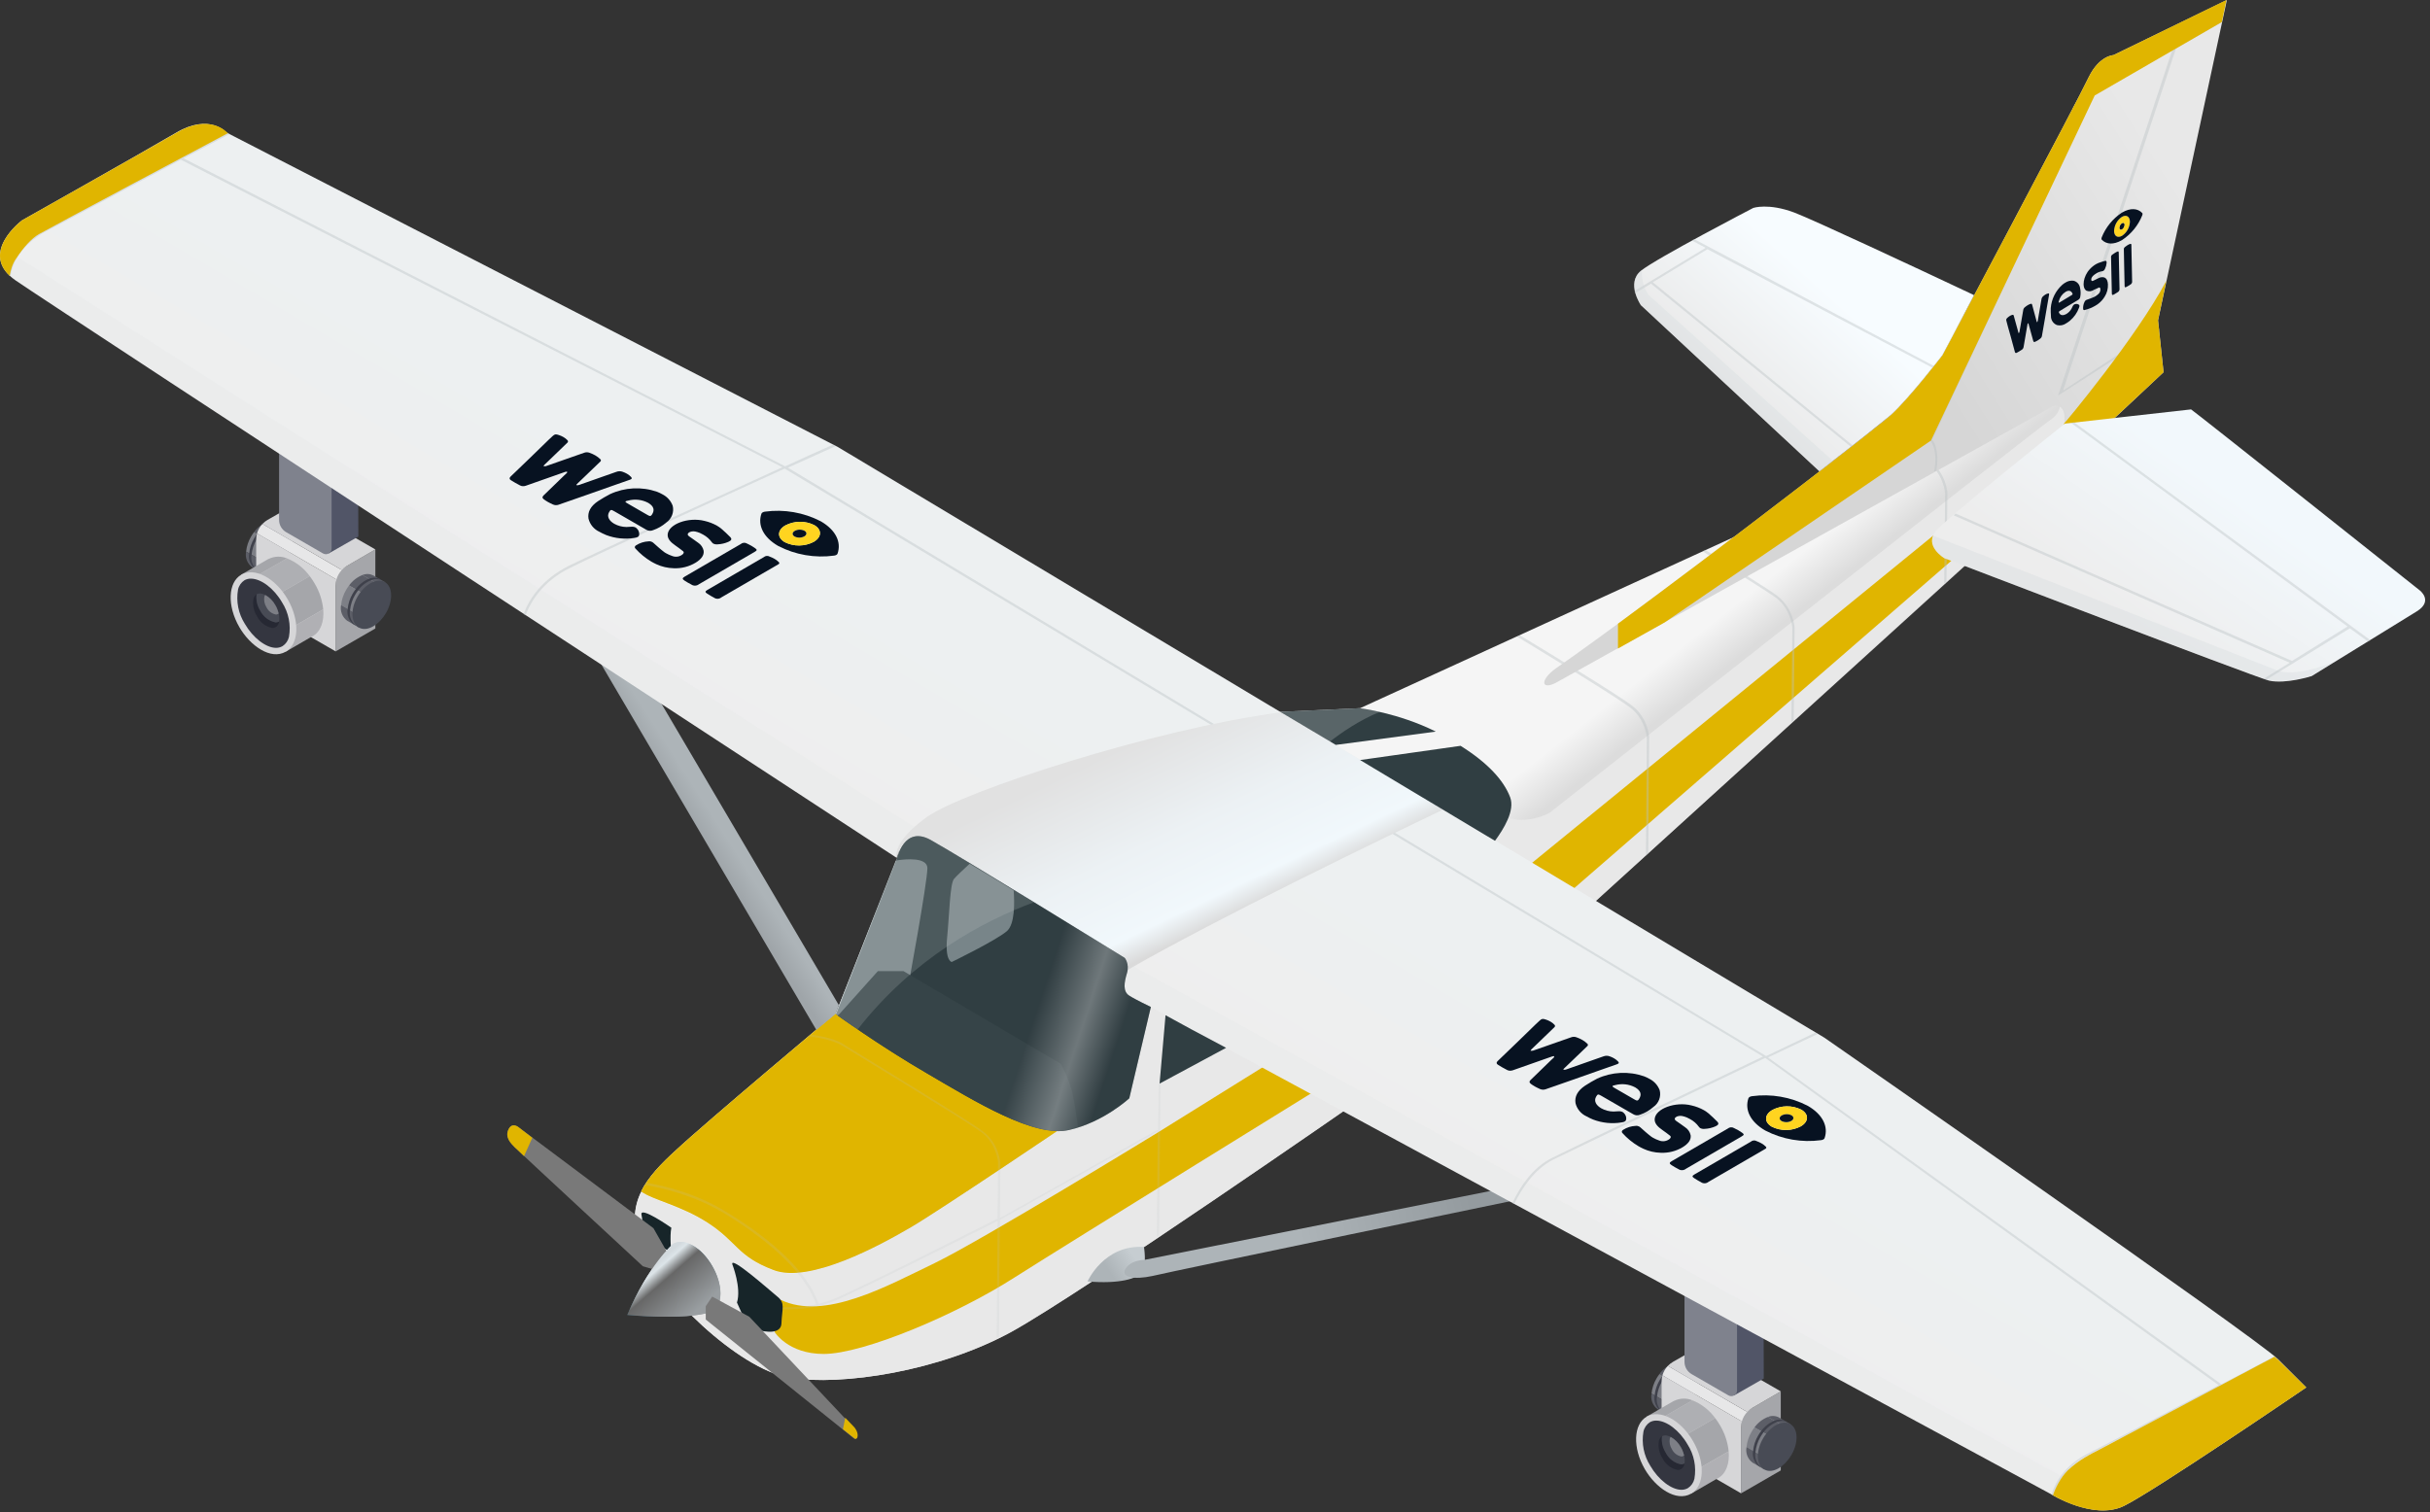 <svg width="453" height="282" viewBox="0 0 453 282" fill="none" xmlns="http://www.w3.org/2000/svg">
<rect x="0" y="0" width="453" height="282" fill="#333333" stroke="none"/>
<path d="M311.86 254.262L316.699 257.052L316.118 260.108L309.361 256.212C309.992 255.339 310.859 254.662 311.86 254.262Z" fill="#5C5E67"/>
<path d="M308.806 257.045C308.973 256.756 309.158 256.478 309.361 256.212L316.118 260.108L315.902 261.245L313.606 263.164L307.88 259.863C307.981 258.868 308.297 257.906 308.806 257.045Z" fill="#7D7F86"/>
<path d="M313.606 263.164L311.162 264.041L309.195 262.884C309.136 262.858 309.078 262.829 309.022 262.797C308.572 262.468 308.225 262.017 308.023 261.497C307.82 260.977 307.771 260.41 307.88 259.863L313.606 263.164Z" fill="#5C5E67"/>
<path d="M310.041 263.363C309.59 263.034 309.244 262.583 309.041 262.063C308.839 261.543 308.789 260.976 308.898 260.429C309 259.434 309.316 258.473 309.824 257.611C309.991 257.322 310.177 257.044 310.379 256.779C311.011 255.905 311.877 255.229 312.878 254.828C313.196 254.695 313.539 254.632 313.883 254.642C314.227 254.652 314.566 254.735 314.876 254.886L314.451 254.636C314.138 254.486 313.797 254.403 313.45 254.394C313.103 254.386 312.758 254.451 312.438 254.586C311.437 254.987 310.571 255.663 309.939 256.537C309.737 256.802 309.551 257.08 309.385 257.369C308.876 258.231 308.56 259.192 308.458 260.187C308.349 260.734 308.399 261.301 308.601 261.821C308.804 262.341 309.151 262.792 309.601 263.121C309.657 263.154 309.715 263.182 309.774 263.208C309.774 263.208 310.097 263.396 310.041 263.363Z" fill="#3F414B"/>
<path d="M331.972 259.452V274.194L324.573 278.467V263.745L331.972 259.452Z" fill="#A5A6AA"/>
<path d="M309.757 257.6V269.914L324.573 278.466V266.172C324.572 265.797 324.622 265.424 324.72 265.062L309.915 256.465C309.811 256.834 309.757 257.216 309.757 257.6Z" fill="#D6D6D8"/>
<path d="M310.924 254.699C310.448 255.196 310.102 255.802 309.915 256.465L324.72 265.062C324.903 264.398 325.246 263.79 325.72 263.29L310.924 254.699Z" fill="#E7E7E8"/>
<path d="M326.663 262.536L331.972 259.452L317.163 250.925L311.875 253.949C311.523 254.152 311.203 254.405 310.924 254.7L325.72 263.291C325.996 262.995 326.314 262.741 326.663 262.536Z" fill="#D6D6D8"/>
<path d="M328.712 224.838L328.8 257.052L323.258 260.216L323.819 227.678L328.712 224.838Z" fill="#515567"/>
<path d="M323.819 227.678L314.025 222V253.951C314.025 254.413 314.147 254.868 314.379 255.269C314.61 255.669 314.943 256.002 315.343 256.233L322.217 260.202C322.379 260.296 322.563 260.345 322.751 260.345C322.938 260.345 323.122 260.296 323.285 260.202C323.447 260.108 323.582 259.974 323.676 259.811C323.77 259.649 323.819 259.465 323.819 259.277V227.678Z" fill="#7F828D"/>
<path d="M315.498 261.122L307.279 265.86L308.266 271.051L319.742 264.435C318.669 262.951 317.198 261.802 315.498 261.122Z" fill="#AEAFB3"/>
<path d="M312.091 261.226L312.08 261.207L306.956 264.163L307.279 265.861L315.498 261.122C314.956 260.895 314.371 260.787 313.783 260.805C313.196 260.823 312.619 260.967 312.091 261.226Z" fill="#A5A6AA"/>
<path d="M320.684 265.848C320.401 265.357 320.086 264.885 319.741 264.435L308.266 271.051L308.633 272.982L312.533 276.241L322.257 270.634C322.084 268.944 321.548 267.311 320.684 265.848Z" fill="#A5A6AA"/>
<path d="M312.533 276.241L315.264 278.524L320.023 275.765C320.123 275.72 320.221 275.672 320.317 275.617C321.8 274.766 322.451 272.867 322.257 270.634L312.533 276.241Z" fill="#B0B0B4"/>
<path d="M315.631 268.756C313.344 264.79 309.471 262.733 306.981 264.163C304.491 265.592 304.326 269.966 306.613 273.932C308.627 277.422 312.459 280.134 315.264 278.524C317.754 277.095 317.919 272.721 315.631 268.756Z" fill="#D6D6D8"/>
<path d="M313.451 277.805C311.583 277.805 309.143 275.925 307.649 273.334C306.44 271.437 305.985 269.156 306.374 266.94C306.531 266.224 306.963 265.599 307.577 265.199C307.936 264.998 308.343 264.896 308.754 264.903C310.683 264.903 313.085 266.733 314.596 269.352C315.806 271.25 316.261 273.531 315.872 275.747C315.714 276.463 315.282 277.088 314.668 277.488C314.299 277.701 313.878 277.811 313.451 277.805Z" fill="#343640"/>
<path d="M313.393 273.063C312.768 272.942 312.18 272.676 311.677 272.287C311.173 271.897 310.767 271.396 310.491 270.822C309.936 269.929 309.704 268.873 309.831 267.829C309.538 268.029 309.331 268.332 309.251 268.678C309.057 269.786 309.284 270.927 309.889 271.876C310.165 272.449 310.57 272.949 311.074 273.338C311.578 273.726 312.166 273.991 312.79 274.111C313.003 274.114 313.214 274.059 313.399 273.952C313.705 273.752 313.922 273.44 314 273.082C314.017 273.021 314.014 272.949 314.026 272.885L314.002 272.9C313.817 273.008 313.607 273.064 313.393 273.063Z" fill="#262833"/>
<path d="M314.026 272.885C314.014 272.885 314.014 272.9 314.002 272.9C313.818 273.008 313.607 273.064 313.393 273.063C312.769 272.94 312.182 272.673 311.679 272.284C311.175 271.895 310.768 271.395 310.491 270.822C309.933 269.93 309.7 268.873 309.831 267.829C309.831 267.817 309.857 267.808 309.857 267.808C310.036 267.71 310.238 267.661 310.442 267.665C310.613 267.663 310.783 267.692 310.944 267.748C311.117 267.796 311.285 267.86 311.446 267.94C312.254 268.395 312.917 269.071 313.358 269.887C313.521 270.155 313.653 270.439 313.752 270.736C313.836 270.95 313.904 271.169 313.955 271.393C314.078 271.881 314.102 272.388 314.026 272.885Z" fill="#484B55"/>
<path d="M313.956 271.393C313.91 271.432 313.862 271.468 313.812 271.5C313.701 271.568 313.572 271.602 313.442 271.596C313.061 271.523 312.702 271.362 312.395 271.126C312.088 270.889 311.841 270.584 311.673 270.234C311.305 269.656 311.164 268.962 311.279 268.286C311.312 268.161 311.369 268.043 311.446 267.939C312.254 268.395 312.917 269.071 313.358 269.887C313.521 270.154 313.653 270.439 313.752 270.736C313.836 270.95 313.904 271.169 313.956 271.393Z" fill="#7D7F86"/>
<path d="M329.568 264.226L334.408 267.016L333.826 270.073L327.069 266.177C327.701 265.303 328.567 264.627 329.568 264.226Z" fill="#5C5E67"/>
<path d="M331.574 264.287L333.748 265.549L334.408 267.017L329.568 264.226C329.888 264.093 330.232 264.029 330.578 264.04C330.924 264.05 331.264 264.135 331.574 264.287Z" fill="#5C5E67"/>
<path d="M327.909 266.661L333.826 270.073L333.61 271.209L331.314 273.129L325.588 269.827C325.69 268.832 326.006 267.871 326.515 267.009C326.682 266.72 326.867 266.442 327.07 266.177L327.909 266.661Z" fill="#7D7F86"/>
<path d="M331.314 273.129L328.87 274.005L326.904 272.848C326.845 272.822 326.787 272.793 326.731 272.761C326.281 272.432 325.934 271.981 325.731 271.461C325.529 270.941 325.479 270.374 325.588 269.827L331.314 273.129Z" fill="#5C5E67"/>
<path d="M328.399 273.7C327.949 273.37 327.602 272.919 327.4 272.399C327.197 271.88 327.147 271.313 327.256 270.766C327.358 269.77 327.674 268.809 328.183 267.948C328.35 267.658 328.535 267.38 328.738 267.115C329.369 266.241 330.236 265.565 331.236 265.164C331.554 265.032 331.897 264.968 332.241 264.978C332.586 264.988 332.924 265.072 333.234 265.222L332.809 264.973C332.497 264.822 332.155 264.739 331.808 264.731C331.461 264.722 331.116 264.787 330.797 264.923C329.796 265.323 328.929 266 328.298 266.873C328.095 267.139 327.91 267.417 327.743 267.706C327.234 268.567 326.918 269.529 326.817 270.524C326.708 271.071 326.757 271.638 326.96 272.158C327.162 272.677 327.509 273.129 327.959 273.458C328.016 273.49 328.073 273.518 328.132 273.545C328.132 273.545 328.455 273.732 328.399 273.7Z" fill="#3F414B"/>
<path d="M333.748 265.549C332.281 264.707 330.001 265.918 328.654 268.253C327.307 270.588 327.404 273.163 328.87 274.005C330.522 274.953 332.779 273.356 333.964 271.301C335.311 268.966 335.214 266.391 333.748 265.549Z" fill="#484B55"/>
<path d="M49.86 97.262L54.699 100.052L54.118 103.108L47.361 99.212C47.992 98.339 48.859 97.662 49.86 97.262Z" fill="#5C5E67"/>
<path d="M46.806 100.045C46.973 99.756 47.158 99.478 47.361 99.212L54.118 103.108L53.902 104.245L51.606 106.164L45.88 102.863C45.981 101.868 46.297 100.906 46.806 100.045Z" fill="#7D7F86"/>
<path d="M51.606 106.164L49.162 107.041L47.195 105.884C47.136 105.858 47.078 105.829 47.022 105.797C46.572 105.468 46.225 105.017 46.023 104.497C45.82 103.977 45.771 103.41 45.88 102.863L51.606 106.164Z" fill="#5C5E67"/>
<path d="M48.041 106.363C47.59 106.034 47.243 105.583 47.041 105.063C46.839 104.543 46.789 103.976 46.898 103.429C47 102.434 47.316 101.473 47.824 100.611C47.991 100.322 48.176 100.044 48.379 99.779C49.011 98.905 49.877 98.229 50.878 97.828C51.196 97.695 51.539 97.632 51.883 97.642C52.227 97.652 52.566 97.735 52.876 97.886L52.451 97.636C52.138 97.486 51.797 97.403 51.45 97.394C51.103 97.386 50.758 97.451 50.438 97.586C49.437 97.987 48.571 98.663 47.94 99.537C47.737 99.802 47.551 100.08 47.385 100.369C46.876 101.231 46.56 102.192 46.458 103.187C46.349 103.734 46.399 104.301 46.601 104.821C46.804 105.341 47.151 105.792 47.601 106.121C47.657 106.154 47.715 106.182 47.774 106.208C47.774 106.208 48.097 106.396 48.041 106.363Z" fill="#3F414B"/>
<path d="M69.972 102.452V117.194L62.573 121.467V106.745L69.972 102.452Z" fill="#A5A6AA"/>
<path d="M47.757 100.6V112.914L62.574 121.466V109.172C62.572 108.797 62.622 108.424 62.72 108.062L47.915 99.465C47.811 99.834 47.757 100.216 47.757 100.6Z" fill="#D6D6D8"/>
<path d="M48.924 97.699C48.448 98.196 48.102 98.802 47.915 99.465L62.72 108.062C62.903 107.398 63.246 106.79 63.719 106.29L48.924 97.699Z" fill="#E7E7E8"/>
<path d="M64.663 105.536L69.972 102.452L55.163 93.925L49.875 96.949C49.523 97.152 49.203 97.405 48.924 97.7L63.72 106.291C63.996 105.995 64.314 105.741 64.663 105.536Z" fill="#D6D6D8"/>
<path d="M66.712 67.838L66.8 100.052L61.258 103.216L61.819 70.678L66.712 67.838Z" fill="#515567"/>
<path d="M61.819 70.678L52.025 65V96.951C52.025 97.413 52.147 97.868 52.379 98.269C52.61 98.669 52.943 99.002 53.343 99.233L60.217 103.202C60.379 103.296 60.563 103.345 60.751 103.345C60.938 103.345 61.123 103.296 61.285 103.202C61.447 103.108 61.582 102.974 61.676 102.811C61.77 102.649 61.819 102.465 61.819 102.277V70.678Z" fill="#7F828D"/>
<path d="M53.498 104.122L45.279 108.86L46.266 114.051L57.742 107.435C56.669 105.951 55.198 104.802 53.498 104.122Z" fill="#AEAFB3"/>
<path d="M50.091 104.226L50.08 104.207L44.956 107.163L45.279 108.861L53.498 104.122C52.956 103.895 52.371 103.787 51.783 103.805C51.196 103.823 50.619 103.967 50.091 104.226Z" fill="#A5A6AA"/>
<path d="M58.684 108.848C58.401 108.357 58.086 107.885 57.741 107.435L46.266 114.051L46.633 115.982L50.532 119.241L60.257 113.634C60.084 111.944 59.548 110.311 58.684 108.848Z" fill="#A5A6AA"/>
<path d="M50.533 119.241L53.264 121.524L58.023 118.765C58.123 118.72 58.221 118.672 58.316 118.617C59.8 117.766 60.451 115.867 60.257 113.634L50.533 119.241Z" fill="#B0B0B4"/>
<path d="M53.631 111.756C51.344 107.79 47.471 105.733 44.981 107.163C42.491 108.592 42.326 112.966 44.613 116.932C46.627 120.422 50.459 123.134 53.264 121.524C55.754 120.095 55.919 115.721 53.631 111.756Z" fill="#D6D6D8"/>
<path d="M51.451 120.805C49.583 120.805 47.143 118.925 45.649 116.334C44.44 114.437 43.985 112.156 44.374 109.94C44.531 109.224 44.963 108.599 45.577 108.199C45.936 107.998 46.343 107.896 46.754 107.903C48.683 107.903 51.085 109.733 52.596 112.352C53.806 114.25 54.261 116.531 53.871 118.747C53.714 119.463 53.282 120.088 52.669 120.488C52.299 120.701 51.878 120.811 51.451 120.805Z" fill="#343640"/>
<path d="M51.393 116.063C50.768 115.942 50.181 115.676 49.676 115.287C49.173 114.897 48.767 114.396 48.491 113.822C47.936 112.929 47.704 111.873 47.831 110.829C47.538 111.029 47.331 111.332 47.251 111.678C47.057 112.786 47.285 113.927 47.889 114.876C48.164 115.449 48.57 115.949 49.074 116.338C49.578 116.726 50.166 116.991 50.79 117.111C51.004 117.114 51.214 117.059 51.399 116.952C51.706 116.752 51.922 116.44 52 116.082C52.017 116.021 52.014 115.949 52.026 115.885L52.002 115.9C51.818 116.008 51.607 116.064 51.393 116.063Z" fill="#262833"/>
<path d="M52.026 115.885C52.014 115.885 52.014 115.9 52.002 115.9C51.818 116.008 51.607 116.064 51.393 116.063C50.769 115.94 50.182 115.673 49.678 115.284C49.175 114.895 48.768 114.395 48.491 113.822C47.933 112.93 47.7 111.873 47.831 110.829C47.831 110.817 47.857 110.808 47.857 110.808C48.036 110.71 48.238 110.661 48.442 110.665C48.613 110.663 48.783 110.692 48.944 110.748C49.117 110.796 49.285 110.86 49.446 110.94C50.254 111.395 50.917 112.071 51.358 112.887C51.521 113.155 51.653 113.439 51.752 113.736C51.836 113.95 51.904 114.169 51.956 114.393C52.078 114.881 52.102 115.388 52.026 115.885Z" fill="#484B55"/>
<path d="M51.956 114.393C51.91 114.432 51.862 114.468 51.812 114.5C51.701 114.568 51.572 114.602 51.442 114.596C51.061 114.523 50.702 114.362 50.395 114.126C50.088 113.889 49.841 113.584 49.673 113.234C49.305 112.656 49.164 111.962 49.279 111.286C49.312 111.161 49.369 111.043 49.446 110.939C50.255 111.395 50.917 112.071 51.358 112.887C51.521 113.154 51.653 113.439 51.752 113.736C51.836 113.95 51.904 114.169 51.956 114.393Z" fill="#7D7F86"/>
<path d="M67.568 107.226L72.408 110.016L71.826 113.073L65.069 109.177C65.701 108.303 66.567 107.627 67.568 107.226Z" fill="#5C5E67"/>
<path d="M69.574 107.287L71.748 108.549L72.408 110.017L67.568 107.226C67.888 107.093 68.232 107.029 68.578 107.04C68.924 107.05 69.264 107.135 69.574 107.287Z" fill="#5C5E67"/>
<path d="M65.909 109.661L71.826 113.073L71.61 114.209L69.314 116.129L63.588 112.827C63.69 111.832 64.006 110.871 64.515 110.009C64.681 109.72 64.867 109.442 65.07 109.177L65.909 109.661Z" fill="#7D7F86"/>
<path d="M69.314 116.129L66.87 117.005L64.904 115.848C64.845 115.822 64.787 115.793 64.731 115.761C64.281 115.432 63.934 114.981 63.731 114.461C63.529 113.941 63.479 113.374 63.588 112.827L69.314 116.129Z" fill="#5C5E67"/>
<path d="M66.399 116.7C65.949 116.37 65.602 115.919 65.4 115.399C65.197 114.88 65.147 114.313 65.256 113.766C65.358 112.77 65.674 111.809 66.183 110.948C66.35 110.658 66.535 110.38 66.738 110.115C67.369 109.241 68.236 108.565 69.236 108.164C69.554 108.032 69.897 107.968 70.242 107.978C70.586 107.988 70.924 108.072 71.234 108.222L70.809 107.973C70.496 107.822 70.155 107.739 69.808 107.731C69.461 107.722 69.116 107.787 68.797 107.923C67.796 108.323 66.929 109 66.298 109.873C66.095 110.139 65.91 110.417 65.743 110.706C65.234 111.567 64.918 112.529 64.817 113.524C64.708 114.071 64.757 114.638 64.96 115.158C65.162 115.677 65.509 116.129 65.959 116.458C66.016 116.49 66.073 116.518 66.132 116.545C66.132 116.545 66.456 116.732 66.399 116.7Z" fill="#3F414B"/>
<path d="M71.748 108.549C70.281 107.707 68.001 108.918 66.654 111.253C65.307 113.588 65.404 116.163 66.871 117.005C68.522 117.953 70.779 116.356 71.964 114.301C73.311 111.966 73.214 109.391 71.748 108.549Z" fill="#484B55"/>
<path d="M155.777 189.056C155.777 189.056 131.398 209.511 126.009 214.56C120.534 219.61 116.257 224.317 119.508 232.533C122.758 240.749 137.642 255.298 147.308 256.924C156.974 258.465 175.194 255.726 188.709 248.28C202.224 240.749 253.462 205.146 253.462 205.146L297.515 168.002L369.111 102.958L385.62 86.183C385.62 86.183 388.614 78.395 385.62 73.774C382.626 69.152 323.262 100.134 323.262 100.134L253.548 132.057L238.75 132.741C238.75 132.741 195.125 141.385 185.459 146.606C175.793 151.741 168.693 151.912 167.239 160.043L155.777 189.056Z" fill="url(#paint0_linear_267_2870)"/>
<path d="M368.938 102.958L385.447 86.183C385.447 86.183 388.441 78.395 385.447 73.859L383.736 74.373C383.736 74.373 385.019 76.427 382.111 78.395C379.203 80.364 288.873 151.57 288.873 151.57C288.873 151.57 282.971 154.908 278.266 150.885L211.717 179.299L199.143 209.511C199.143 209.511 175.363 225.686 169.803 228.853C164.243 232.105 150.899 239.465 144.141 236.898C137.383 234.33 137.469 231.677 131.909 228.082C126.862 224.83 121.73 223.889 119.506 222.263C118.137 225.087 117.795 228.339 119.42 232.533C122.671 240.749 137.554 255.298 147.22 256.924C156.886 258.465 175.106 255.726 188.621 248.28C202.136 240.749 253.374 205.146 253.374 205.146L297.427 168.002L368.938 102.958Z" fill="#E8E8E8"/>
<path d="M169.805 228.853C175.365 225.6 199.145 209.51 199.145 209.51L200.514 206.258L185.117 196.502L155.777 188.97C155.777 188.97 131.398 209.425 126.009 214.474C123.272 216.956 120.877 219.438 119.508 222.177C121.732 223.803 126.865 224.744 131.911 227.997C137.472 231.591 137.386 234.244 144.144 236.812C150.901 239.465 164.245 232.105 169.805 228.853Z" fill="url(#paint1_linear_267_2870)"/>
<path d="M169.805 228.853C175.365 225.6 199.145 209.51 199.145 209.51L200.514 206.258L185.117 196.502L155.777 188.97C155.777 188.97 131.398 209.425 126.009 214.474C123.272 216.956 120.877 219.438 119.508 222.177C121.732 223.803 126.865 224.744 131.911 227.997C137.472 231.591 137.386 234.244 144.144 236.812C150.901 239.465 164.245 232.105 169.805 228.853Z" fill="#E0B500"/>
<path d="M360.384 99.877L280.148 165.349L286.478 171.682L366.115 102.53L360.384 99.877Z" fill="#E0B500"/>
<path d="M145.51 242.375C145.424 242.29 145.338 242.29 145.253 242.29C145.424 242.29 145.51 242.375 145.51 242.375Z" fill="#E0B500"/>
<path d="M144.911 242.033C144.74 241.947 144.568 241.861 144.483 241.776C144.568 241.947 144.74 242.033 144.911 242.033Z" fill="#E0B500"/>
<path d="M144.481 241.861C144.396 241.861 144.311 241.776 144.311 241.776C144.311 241.776 144.396 241.776 144.481 241.861Z" fill="#E0B500"/>
<path d="M145.509 242.375C145.424 242.289 145.338 242.289 145.252 242.289C145.424 242.289 145.509 242.375 145.509 242.375Z" fill="#E0B500"/>
<path d="M145.251 242.204C145.166 242.118 145.08 242.118 144.909 242.033C144.995 242.118 145.08 242.204 145.251 242.204Z" fill="#E0B500"/>
<path d="M142.343 240.834C142.172 240.749 142.001 240.663 141.915 240.663C142.001 240.663 142.086 240.749 142.343 240.834Z" fill="#E0B500"/>
<path d="M144.226 241.776C143.456 241.433 142.943 241.177 142.515 240.92C143.028 241.177 143.713 241.433 144.226 241.776Z" fill="#E0B500"/>
<path d="M240.114 196.074L215.907 211.137C215.907 211.137 183.231 231.163 174.249 235.528C165.182 239.893 153.72 246.312 145.508 242.375L144.396 248.366C144.396 248.366 146.877 252.474 153.549 252.474C160.991 252.474 178.355 245.114 189.047 238.267C199.825 231.42 249.01 201.038 249.01 201.038L240.114 196.074Z" fill="#E0B500"/>
<path d="M142.515 240.92C142.43 240.92 142.344 240.834 142.259 240.834C142.344 240.834 142.43 240.92 142.515 240.92Z" fill="#E0B500"/>
<path opacity="0.4" d="M307.265 159.016L307.436 137.448C307.436 137.277 307.179 133.768 304.186 131.543C302.133 129.917 290.243 122.642 283.314 118.449L282.801 118.705C289.729 122.899 301.876 130.345 303.929 131.971C306.752 134.111 307.008 137.534 307.008 137.62L306.837 159.615L307.265 159.016Z" fill="#B9C0C4"/>
<path opacity="0.4" d="M331.303 111.089C329.849 109.976 323.775 106.21 317.873 102.53L317.36 102.787C323.348 106.467 329.592 110.404 331.046 111.431C333.869 113.571 334.126 116.994 334.126 117.08L333.954 134.71L334.382 134.282L334.553 116.994C334.553 116.908 334.297 113.399 331.303 111.089Z" fill="#B9C0C4"/>
<path opacity="0.4" d="M359.529 86.355C362.352 88.494 362.609 91.918 362.609 92.003L362.437 108.863L362.865 108.436L363.036 91.918C363.036 91.747 362.78 88.238 359.786 86.012C359.273 85.585 357.989 84.814 356.364 83.702C356.193 83.787 356.022 83.873 355.937 83.873C357.647 85.071 358.93 85.927 359.529 86.355Z" fill="#B9C0C4"/>
<g opacity="0.4">
<path opacity="0.4" d="M215.994 202.15L215.908 210.966L215.737 210.709L186.397 227.141L186.483 216.871C186.483 216.7 186.226 213.191 183.232 210.966C180.324 208.74 158.084 195.304 157.228 194.705C157.143 194.619 155.517 193.506 151.155 192.907C150.984 192.993 150.898 193.164 150.727 193.25C155.261 193.763 156.972 194.961 156.972 194.961C157.228 195.132 180.067 208.997 182.976 211.137C185.798 213.276 186.055 216.7 186.055 216.785L185.969 227.227C183.66 228.425 161.078 239.807 155.689 242.118C150.129 244.515 143.628 243.659 143.628 243.573L143.542 244.001C143.542 244.001 144.825 244.172 146.707 244.172C149.188 244.172 152.695 243.83 155.86 242.461C161.078 240.235 182.719 229.281 185.969 227.654L185.798 249.478C185.969 249.393 186.055 249.307 186.226 249.307L186.397 227.483L215.823 210.966L215.652 230.65C215.823 230.564 215.908 230.479 216.079 230.393L216.336 202.065L215.994 202.15Z" fill="#B9C0C4"/>
<path opacity="0.4" d="M152.182 243.316L152.61 243.145C150.642 237.496 144.655 231.591 135.331 225.943C129.6 222.434 123.612 221.064 120.532 220.551C120.447 220.722 120.361 220.808 120.276 220.979C123.27 221.492 129.257 222.776 135.074 226.285C144.312 231.933 150.3 237.839 152.182 243.316Z" fill="#B9C0C4"/>
</g>
<path d="M289.988 127.35L382.884 75.657C382.884 75.657 385.108 75.143 384.851 78.481C384.68 81.733 385.45 86.183 385.45 86.183L403.328 69.409L402.301 59.738L415.132 0L394.004 10.27C394.004 10.27 391.352 10.356 389.385 14.378C387.503 18.401 362.098 66.242 362.098 66.242C362.098 66.242 356.11 74.031 352.603 77.283C349.096 80.535 306.583 113.143 290.074 124.611C287.08 126.75 287.251 128.719 289.988 127.35Z" fill="url(#paint2_linear_267_2870)"/>
<path opacity="0.4" d="M386.732 19.513C386.646 19.77 386.475 19.941 386.39 20.198L389.811 18.23L359.873 81.99L359.787 82.161L359.873 82.247C359.873 82.247 361.327 83.702 360.557 87.895H360.728L360.985 87.724C361.583 84.044 360.557 82.418 360.215 81.99L390.325 17.802L404.952 9.329L383.653 73.774L402.557 61.621L402.471 61.107L384.593 72.832L405.636 9.072L414.104 4.194L414.19 3.595L386.732 19.513Z" fill="#B9C0C4"/>
<path d="M394.003 10.27C394.003 10.27 391.351 10.356 389.384 14.378C387.502 18.401 362.097 66.242 362.097 66.242C362.097 66.242 356.109 74.031 352.602 77.283C349.694 79.936 321.038 102.017 301.621 116.309V120.931L310.346 116.052L359.958 82.161L390.496 17.802L414.19 4.108L415.046 0L394.003 10.27Z" fill="#E0B500"/>
<path d="M403.326 69.409L402.3 59.738L403.839 52.377C398.279 62.904 384.85 78.994 384.764 78.994C384.764 80.192 384.764 81.476 384.935 82.674L387.587 84.129L403.326 69.409Z" fill="#E0B500"/>
<path d="M155.776 189.056L156.375 187.43L118.31 122.728L110.098 120.503L152.183 192.051C154.407 190.254 155.776 189.056 155.776 189.056Z" fill="url(#paint3_linear_267_2870)"/>
<path d="M202.738 238.951C202.738 238.951 205.818 232.019 213.26 232.533C213.26 232.533 213.773 235.614 213.003 237.069C212.233 238.438 208.64 239.465 202.738 238.951Z" fill="url(#paint4_linear_267_2870)"/>
<path d="M213.344 234.929C213.344 234.929 210.864 234.929 209.837 236.555C208.811 238.181 211.377 238.695 214.884 237.925C218.391 237.069 285.368 223.204 285.368 223.204L281.69 221.321L213.344 234.929Z" fill="url(#paint5_linear_267_2870)"/>
<path d="M382.111 278.491C382.111 278.491 390.237 283.626 395.968 280.802C401.699 277.978 429.927 258.721 429.927 258.721C429.927 258.721 428.644 257.438 424.71 253.501C420.775 249.564 340.111 193.506 340.111 193.506L156.202 83.359L42.264 24.734C42.264 24.734 39.099 21.054 32.855 24.734C26.61 28.414 4.113 41.08 4.113 41.08C4.113 41.08 -4.269 47.328 2.916 52.292C10.101 57.256 167.151 159.957 167.151 159.957C167.151 159.957 168.434 153.795 173.395 156.534C178.357 159.272 209.579 178.529 209.579 178.529C209.579 178.529 210.605 179.641 210.006 181.353C209.493 183.065 209.151 184.862 210.519 185.632C211.974 186.488 382.111 278.491 382.111 278.491Z" fill="url(#paint6_linear_267_2870)"/>
<path d="M362.438 104.071C362.438 104.071 358.589 101.76 360.899 99.021C363.123 96.368 384.935 78.994 384.935 78.994C384.935 78.994 408.287 76.341 408.458 76.341C408.629 76.341 451.057 110.062 451.057 110.062C451.057 110.062 453.709 112.03 450.544 113.998C447.464 115.881 430.955 126.066 430.955 126.066C430.955 126.066 426.165 127.606 423 126.922C419.835 126.066 362.438 104.071 362.438 104.071Z" fill="url(#paint7_linear_267_2870)"/>
<path opacity="0.4" d="M424.027 252.902C421.289 254.357 417.868 256.154 414.104 258.122L329.591 197.186C333.184 195.475 336.435 193.934 338.83 192.822L338.402 192.565C336.007 193.677 332.842 195.218 329.249 196.93L146.88 87.21C150.472 85.584 153.552 84.215 155.776 83.188L155.263 82.931C152.953 83.958 149.874 85.328 146.367 86.954L34.225 29.527L42.779 24.991L42.351 24.734L7.793 43.135C7.708 43.135 2.49 45.959 1.634 51.265C1.72 51.351 1.72 51.351 1.805 51.436H1.976C2.661 46.301 7.879 43.562 7.964 43.477L33.712 29.783L145.853 87.125C132.167 93.373 112.322 102.444 105.992 105.526C101.116 108.007 98.721 111.516 97.609 114.512C97.695 114.597 97.866 114.683 97.951 114.769C99.063 111.859 101.373 108.35 106.163 105.953C112.493 102.787 132.595 93.629 146.281 87.382L328.651 197.015C314.28 203.862 293.579 213.79 289.303 215.929C285.71 217.727 283.4 221.236 281.946 224.317C282.032 224.402 282.203 224.488 282.288 224.488C283.742 221.492 286.052 218.069 289.474 216.272C293.836 214.132 314.708 204.119 329.078 197.272L413.591 258.294C404.438 263.086 393.831 268.735 389.041 271.131C385.106 273.185 383.225 276.095 382.455 278.663C382.54 278.748 382.711 278.834 382.797 278.834C383.567 276.266 385.363 273.442 389.212 271.388C394.002 268.906 404.695 263.258 413.933 258.465L414.361 258.208C418.125 256.24 421.546 254.442 424.198 252.987C424.283 253.073 424.112 252.987 424.027 252.902Z" fill="#B9C0C4"/>
<g opacity="0.3">
<path opacity="0.3" d="M384.254 275.239L211.379 180.24L210.096 179.47C210.267 179.984 210.353 180.668 210.096 181.439C209.583 183.15 209.241 184.948 210.609 185.718C211.978 186.488 382.115 278.491 382.115 278.491C382.115 278.491 390.242 283.626 395.973 280.802C396.743 280.46 397.855 279.775 399.223 278.919C396.229 278.834 392.123 278.491 389.643 277.635C385.366 276.095 384.254 275.239 384.254 275.239Z" fill="#D1D7DB"/>
<path opacity="0.3" d="M2.919 52.292C10.104 57.256 167.154 159.957 167.154 159.957C167.154 159.957 168.437 153.795 173.398 156.534C174.938 157.389 178.787 159.7 183.492 162.525L170.062 153.966L3.346 47.927C3.346 47.927 1.636 46.301 2.32 42.792C0.352 45.017 -1.957 48.954 2.919 52.292Z" fill="#D1D7DB"/>
</g>
<path d="M339.172 87.895C346.272 82.418 351.404 78.31 352.602 77.283C356.109 74.031 362.096 66.243 362.096 66.243C362.096 66.243 364.577 61.621 367.999 55.031C357.306 49.981 337.889 40.91 334.467 39.626C329.677 37.828 326.854 38.77 326.854 38.77C326.854 38.77 308.72 48.184 305.897 50.495C303.074 52.806 305.897 56.914 305.897 56.914L339.172 87.895Z" fill="url(#paint8_linear_267_2870)"/>
<path opacity="0.4" d="M360.214 68.553C360.3 68.467 360.385 68.296 360.471 68.211L315.819 44.589C315.648 44.675 315.477 44.761 315.392 44.846L317.958 46.215L304.699 54.26C304.699 54.432 304.785 54.517 304.785 54.688L307.779 52.891L344.988 83.273C345.074 83.188 345.245 83.102 345.33 83.017L308.121 52.634L318.3 46.472L360.214 68.553Z" fill="#B9C0C4"/>
<path opacity="0.3" d="M424.37 124.953L360.386 99.877C359.36 102.188 362.439 104.071 362.439 104.071C362.439 104.071 419.836 126.066 423.001 126.836C426.166 127.521 430.956 125.98 430.956 125.98C430.956 125.98 432.581 124.953 434.976 123.498C427.021 126.579 424.37 124.953 424.37 124.953Z" fill="#D1D7DB"/>
<path opacity="0.4" d="M386.645 78.738C386.388 78.738 386.217 78.823 386.046 78.823L437.626 116.823L427.276 123.242L364.576 95.769C364.49 95.855 364.319 95.94 364.233 96.111L426.848 123.584L421.972 126.579C422.143 126.665 422.314 126.665 422.486 126.751L438.054 117.165L441.475 119.647C441.646 119.562 441.732 119.476 441.903 119.39L386.645 78.738Z" fill="#B9C0C4"/>
<path opacity="0.3" d="M341.653 85.927L307.351 55.031C307.351 55.031 305.983 53.405 306.068 50.324C305.983 50.409 305.897 50.409 305.897 50.495C303.074 52.806 305.897 56.914 305.897 56.914L339.172 87.895C340.027 87.211 340.883 86.612 341.653 85.927Z" fill="#D1D7DB"/>
<path d="M424.626 253.501C424.54 253.415 424.283 253.244 424.027 252.987C419.835 255.212 392.891 269.505 391.436 270.275C389.811 271.131 387.587 272.158 385.449 274.212C384.08 275.582 383.139 277.55 382.711 278.834C384.593 279.946 391.18 283.199 395.97 280.802C401.701 277.978 429.929 258.721 429.929 258.721C429.929 258.721 428.56 257.352 424.626 253.501Z" fill="#E0B500"/>
<path d="M7.28 43.648C8.563 42.878 39.271 26.531 42.522 24.819L42.351 24.734C42.351 24.734 39.186 21.054 32.941 24.734C26.612 28.414 4.115 41.08 4.115 41.08C4.115 41.08 -3.327 46.643 1.805 51.436C1.976 50.409 2.318 49.125 3.088 48.098C4.371 46.13 5.911 44.418 7.28 43.648Z" fill="#E0B500"/>
<path d="M125.153 233.56C125.153 233.56 124.811 230.564 125.153 228.938C125.153 228.938 119.165 224.745 119.593 226.542C120.02 228.51 119.251 230.222 125.153 233.56Z" fill="#172529"/>
<path d="M136.529 235.785C136.529 235.785 138.24 240.15 137.384 242.889L138.924 246.312L141.062 247.938C141.062 247.938 145.596 249.393 145.681 246.74C145.767 244.087 146.451 242.974 144.912 241.776C143.457 240.578 136.016 233.988 136.529 235.785Z" fill="#172529"/>
<path d="M132.425 244.686C133.623 244.343 134.307 243.059 134.307 241.177C134.307 237.924 131.997 233.902 129.174 232.276C127.72 231.42 126.437 231.42 125.496 231.933C125.496 231.933 120.877 235.87 116.942 245.199C116.942 245.199 127.464 246.226 132.425 244.686Z" fill="url(#paint9_linear_267_2870)"/>
<path d="M173.483 156.62C178.444 159.358 209.666 178.615 209.666 178.615C209.666 178.615 210.435 179.471 210.264 180.84C226.859 171.255 258.081 156.192 269.03 150.971L238.749 132.827C214.884 135.994 179.556 147.548 172.798 152.34C166.041 157.219 167.153 159.957 167.153 159.957C167.153 159.957 168.436 153.881 173.483 156.62Z" fill="url(#paint10_linear_267_2870)"/>
<path d="M217.279 189.312L216.167 202.065L228.57 195.389C224.037 192.993 220.187 190.939 217.279 189.312Z" fill="#303E42"/>
<path d="M267.661 136.421C260.647 132.912 253.462 132.057 253.462 132.057L238.664 132.741L249.014 138.903L267.661 136.421Z" fill="#303E42"/>
<path d="M281.519 148.66C280.322 145.494 277.328 142.241 272.281 139.075L253.548 141.728L278.696 156.791C280.322 154.565 282.46 151.142 281.519 148.66Z" fill="#303E42"/>
<path opacity="0.2" d="M247.902 138.304C250.211 136.507 253.462 134.282 257.226 132.741C254.916 132.228 253.462 132.057 253.462 132.057L238.664 132.741L247.902 138.304Z" fill="white"/>
<path d="M210.607 185.718C209.238 184.948 209.58 183.15 210.094 181.439C210.607 179.727 209.666 178.614 209.666 178.614C209.666 178.614 178.444 159.358 173.483 156.619C168.522 153.88 167.239 160.043 167.239 160.043L155.862 189.141C155.862 189.141 163.731 194.875 172.884 200.182C181.951 205.488 192.9 212.249 199.316 210.708C205.731 209.254 210.521 204.803 210.521 204.803L214.542 187.772C212.061 186.574 210.692 185.803 210.607 185.718Z" fill="#303E42"/>
<path opacity="0.7" d="M177.845 163.894C177.076 164.835 176.99 170.484 176.562 174.848C176.135 179.213 177.418 179.384 177.418 179.384C177.418 179.384 185.544 175.448 187.682 173.65C189.222 172.366 189.137 168.258 188.966 166.033C186.057 164.236 183.234 162.524 180.754 161.069C179.642 162.096 178.273 163.38 177.845 163.894Z" fill="#C5D0D3"/>
<path opacity="0.7" d="M166.982 160.471L155.777 189.056C155.777 189.056 155.862 189.141 156.119 189.312C161.508 188.457 169.292 184.006 169.292 184.006C169.292 184.006 172.885 164.579 172.885 161.84C172.799 159.871 169.035 160.128 166.982 160.471Z" fill="#C5D0D3"/>
<path d="M199.916 203.862C199.231 200.952 197.777 198.384 197.777 198.384L168.437 181.096H163.647L156.205 189.398C158.087 190.682 164.93 195.56 172.714 200.096C181.781 205.402 192.73 212.163 199.146 210.623C199.745 210.452 200.343 210.28 200.942 210.109C200.685 208.141 200.343 205.488 199.916 203.862Z" fill="#39464A"/>
<path opacity="0.2" d="M173.483 156.619C168.522 153.88 167.239 160.043 167.239 160.043L155.862 189.141C155.862 189.141 157.402 190.254 159.882 191.965C170.232 178.7 183.234 171.768 192.729 168.259C184.432 163.124 175.878 157.903 173.483 156.619Z" fill="white"/>
<path opacity="0.3" d="M210.607 185.718C209.238 184.948 209.58 183.15 210.094 181.439C210.607 179.727 209.666 178.614 209.666 178.614C209.666 178.614 178.444 159.358 173.483 156.619C168.522 153.88 167.239 160.043 167.239 160.043L155.862 189.141C155.862 189.141 163.731 194.875 172.884 200.182C181.951 205.488 192.9 212.249 199.316 210.708C205.731 209.254 210.521 204.803 210.521 204.803L214.542 187.772C212.061 186.574 210.692 185.803 210.607 185.718Z" fill="url(#paint11_linear_267_2870)"/>
<path d="M125.664 235.785L121.814 229.024L96.666 210.195C96.666 210.195 95.468 209.168 94.784 210.623C94.1 212.078 95.212 213.191 95.981 213.961C96.751 214.731 119.847 236.127 119.847 236.127L124.552 237.497L125.664 235.785Z" fill="#797979"/>
<path d="M96.666 210.195C96.666 210.195 95.468 209.168 94.784 210.623C94.1 212.078 95.212 213.191 95.981 213.961C96.067 214.046 96.751 214.646 97.692 215.587L99.232 212.164L96.666 210.195Z" fill="#E0B500"/>
<path d="M132.42 244.686C133.618 244.343 134.302 243.059 134.302 241.177C134.302 237.924 131.992 233.902 129.17 232.276C127.715 231.42 126.432 231.42 125.491 231.933C125.491 231.933 120.872 235.87 116.938 245.199C116.938 245.199 127.459 246.226 132.42 244.686Z" fill="url(#paint12_linear_267_2870)"/>
<path d="M159.195 268.221L131.565 246.055V243.573L132.763 241.776L139.692 245.542L159.109 266.167C159.109 266.167 159.793 266.938 159.708 267.794C159.708 268.649 159.195 268.221 159.195 268.221Z" fill="#797979"/>
<path d="M157.57 264.37L157.143 266.51L159.281 268.221C159.281 268.221 159.794 268.564 159.88 267.793C159.965 266.938 159.281 266.167 159.281 266.167L157.57 264.37Z" fill="#E0B500"/>
<path d="M340.14 212.226C340.098 212.334 340.018 212.422 339.915 212.474C339.782 212.547 339.635 212.593 339.483 212.608C335.914 213.093 332.282 212.466 329.081 210.813C326.26 209.185 325.221 206.912 325.944 204.791C325.993 204.685 326.075 204.598 326.179 204.543C326.309 204.472 326.453 204.427 326.601 204.409C330.172 203.924 333.806 204.551 337.008 206.207C339.824 207.833 340.873 210.105 340.14 212.226ZM330.305 210.102C331.145 210.518 332.071 210.728 333.008 210.717C333.945 210.706 334.866 210.473 335.696 210.038C337.211 209.158 337.253 207.76 335.789 206.915C334.949 206.5 334.023 206.289 333.086 206.3C332.149 206.312 331.228 206.544 330.398 206.979C328.883 207.859 328.841 209.257 330.305 210.102" fill="#071221"/>
<path d="M335.789 206.915C337.253 207.76 337.21 209.159 335.696 210.039C334.866 210.474 333.945 210.706 333.008 210.717C332.071 210.728 331.145 210.518 330.305 210.103C328.841 209.258 328.883 207.859 330.398 206.979C331.228 206.544 332.149 206.312 333.086 206.301C334.023 206.29 334.949 206.5 335.789 206.915ZM332.124 209.045C332.407 209.184 332.718 209.255 333.033 209.251C333.347 209.247 333.657 209.168 333.935 209.022C334.442 208.727 334.459 208.255 333.969 207.973C333.687 207.834 333.376 207.763 333.061 207.767C332.747 207.771 332.437 207.85 332.159 207.996C331.647 208.293 331.63 208.76 332.124 209.045Z" fill="#FFD420"/>
<path d="M333.97 207.973C334.459 208.256 334.442 208.728 333.935 209.022C333.657 209.168 333.347 209.247 333.033 209.251C332.718 209.255 332.407 209.184 332.125 209.045C331.63 208.76 331.647 208.293 332.159 207.996C332.437 207.85 332.747 207.771 333.061 207.767C333.376 207.763 333.687 207.834 333.97 207.973Z" fill="#071221"/>
<path d="M294.973 193.918C295.315 194.112 295.631 194.35 295.912 194.626C295.947 194.655 295.976 194.691 295.995 194.733C296.014 194.774 296.024 194.819 296.024 194.865C296.019 194.911 296.004 194.956 295.98 194.996C295.956 195.036 295.923 195.071 295.885 195.098C294.859 196.08 293.839 197.061 292.823 198.04C292.383 198.46 291.942 198.88 291.507 199.302C291.473 199.353 291.449 199.411 291.438 199.471C291.541 199.48 291.646 199.482 291.75 199.477C291.835 199.465 291.92 199.444 292.001 199.413C293.512 198.88 295.025 198.347 296.539 197.816C297.327 197.539 298.115 197.262 298.903 196.986C299.091 196.912 299.29 196.873 299.491 196.872C299.689 196.869 299.885 196.904 300.07 196.974C300.351 197.071 300.623 197.193 300.881 197.34C301.161 197.498 301.415 197.696 301.635 197.93C301.868 198.198 301.818 198.32 301.362 198.48C300.197 198.894 299.022 199.296 297.852 199.707C296.306 200.249 294.765 200.8 293.219 201.342C291.512 201.936 289.807 202.531 288.103 203.128C287.77 203.238 287.407 203.219 287.087 203.075C286.754 202.935 286.461 202.766 286.154 202.612C284.751 201.779 284.927 201.764 285.857 200.878C286.983 199.809 288.073 198.731 289.179 197.656C289.349 197.493 289.549 197.335 289.699 197.166C289.754 197.105 289.704 197.012 289.698 196.933C289.583 196.947 289.469 196.969 289.356 196.997C286.907 197.854 284.462 198.714 282.022 199.576C281.845 199.64 281.657 199.668 281.469 199.658C281.292 199.655 281.117 199.61 280.96 199.526C280.641 199.363 280.331 199.195 280.032 199.022C279.754 198.861 279.483 198.696 279.219 198.527C278.932 198.338 278.93 198.105 279.196 197.857C280.426 196.691 281.637 195.514 282.848 194.343C283.753 193.472 284.639 192.595 285.539 191.727C286.029 191.249 286.515 190.768 287.035 190.302C287.425 189.946 287.596 189.929 288.186 190.124C288.482 190.221 288.767 190.348 289.037 190.502C289.307 190.654 289.553 190.846 289.766 191.071C289.804 191.1 289.836 191.138 289.857 191.182C289.878 191.225 289.889 191.273 289.888 191.322C289.885 191.371 289.87 191.419 289.846 191.463C289.822 191.506 289.789 191.543 289.748 191.572C288.513 192.752 287.292 193.935 286.071 195.118C285.861 195.316 285.641 195.514 285.441 195.718C285.388 195.787 285.348 195.864 285.321 195.946C285.468 195.956 285.614 195.949 285.759 195.925C286.542 195.663 287.305 195.383 288.083 195.112C289.68 194.553 291.276 193.999 292.868 193.437C293.029 193.372 293.201 193.338 293.375 193.335C293.547 193.333 293.717 193.363 293.878 193.422C294.258 193.553 294.624 193.719 294.973 193.918Z" fill="#071221"/>
<path d="M308.237 206.411C307.515 207.053 306.673 207.544 305.76 207.857C305.552 207.952 305.323 207.994 305.094 207.977C304.865 207.961 304.644 207.887 304.452 207.763C304.114 207.57 303.776 207.376 303.439 207.181C302.765 206.792 302.091 206.402 301.419 206.012L298.542 204.351C297.912 203.987 297.841 203.999 297.547 204.503C297.072 205.319 297.576 206.133 298.498 206.665C299.194 207.052 299.975 207.26 300.772 207.271C301.059 207.268 301.35 207.251 301.637 207.224C301.849 207.198 302.065 207.214 302.271 207.271C302.356 207.296 302.439 207.331 302.516 207.375C302.589 207.415 302.653 207.468 302.705 207.533C302.866 207.681 302.991 207.863 303.07 208.067C303.149 208.271 303.179 208.49 303.159 208.707C303.111 209.063 302.88 209.22 302.272 209.305C300.498 209.593 298.678 209.409 296.998 208.769C296.565 208.594 296.144 208.39 295.738 208.16C295.236 207.931 294.792 207.591 294.44 207.167C294.088 206.742 293.837 206.242 293.706 205.706C293.518 204.5 294.07 203.402 295.473 202.458C296.205 201.978 296.962 201.536 297.74 201.135C300.488 199.869 303.618 199.713 306.479 200.698C306.83 200.833 307.17 200.995 307.496 201.181C308.376 201.624 309.056 202.381 309.401 203.303C309.544 203.878 309.509 204.483 309.301 205.038C309.093 205.593 308.722 206.072 308.237 206.411ZM304.809 205.083C305.187 205.295 305.328 205.266 305.528 204.969C306.076 204.153 305.916 203.422 304.882 202.796L304.823 202.761C303.681 202.161 302.354 202.011 301.106 202.341C300.503 202.463 300.454 202.563 300.878 202.813C301.09 202.937 301.303 203.061 301.518 203.185C301.946 203.433 302.378 203.679 302.805 203.926C303.249 204.182 303.694 204.441 304.139 204.699C304.362 204.827 304.585 204.955 304.809 205.083" fill="#071221"/>
<path d="M328.372 213.2C328.669 213.368 328.942 213.576 329.184 213.817C329.219 213.841 329.247 213.875 329.263 213.914C329.28 213.953 329.284 213.997 329.275 214.039C329.259 214.085 329.233 214.128 329.198 214.163C329.163 214.198 329.122 214.225 329.075 214.243L328.524 214.563C325.185 216.504 321.841 218.445 318.491 220.388C318.294 220.553 318.047 220.646 317.789 220.654C317.532 220.661 317.28 220.582 317.073 220.428C316.894 220.334 316.718 220.237 316.546 220.138C316.289 219.99 316.041 219.836 315.801 219.677C315.408 219.414 315.437 219.257 315.883 218.998L321.132 215.947L326.382 212.897C326.533 212.762 326.724 212.68 326.926 212.663C327.128 212.646 327.33 212.694 327.503 212.801C327.804 212.908 328.094 213.042 328.372 213.2Z" fill="#071221"/>
<path d="M324.071 210.773C324.322 210.917 324.564 211.075 324.798 211.245C325.197 211.533 325.117 211.655 324.651 211.926C323.713 212.477 322.771 213.019 321.828 213.567L314.298 217.943C314.097 218.104 313.849 218.197 313.592 218.206C313.335 218.216 313.081 218.142 312.869 217.995C312.647 217.882 312.432 217.765 312.225 217.645C312.017 217.525 311.814 217.401 311.618 217.273C311.143 216.964 311.172 216.795 311.694 216.492C313.429 215.478 315.167 214.468 316.908 213.462L322.087 210.452C322.247 210.314 322.446 210.23 322.657 210.212C322.868 210.195 323.079 210.245 323.259 210.356C323.544 210.486 323.814 210.625 324.071 210.773Z" fill="#071221"/>
<path d="M317.656 207.026C317.947 207.192 318.222 207.383 318.48 207.597C319.061 208.101 319.617 208.62 320.133 209.15C320.487 209.517 320.363 209.782 319.786 210.036C319.164 210.311 318.496 210.469 317.817 210.502C317.53 210.542 317.237 210.496 316.975 210.371C316.861 210.303 316.763 210.21 316.688 210.1C316.272 209.522 315.731 209.045 315.106 208.704C314.908 208.59 314.697 208.482 314.475 208.381C314.189 208.261 313.892 208.169 313.588 208.107C313.365 208.065 313.137 208.067 312.914 208.113C312.717 208.145 312.531 208.225 312.372 208.346C312.122 208.562 312.143 208.789 312.462 209.013C313.022 209.418 313.618 209.803 314.153 210.211C314.677 210.552 315.044 211.088 315.173 211.699C315.288 212.562 314.714 213.282 313.691 213.917C312.458 214.661 311.032 215.024 309.593 214.96C308.471 214.934 307.367 214.678 306.349 214.208C306.011 214.06 305.709 213.879 305.451 213.742C304.334 213.08 303.323 212.251 302.455 211.286C302.411 211.249 302.378 211.202 302.358 211.149C302.339 211.096 302.333 211.039 302.342 210.983C302.358 210.922 302.385 210.865 302.424 210.815C302.463 210.765 302.511 210.724 302.567 210.694C303.271 210.24 304.084 209.981 304.922 209.946C305.153 209.916 305.388 209.961 305.593 210.073C305.666 210.116 305.735 210.167 305.799 210.225C306.466 210.82 307.123 211.426 307.871 211.985C307.96 212.044 308.051 212.1 308.146 212.155C308.516 212.366 308.905 212.54 309.308 212.676C309.634 212.805 309.989 212.843 310.335 212.787C310.68 212.731 311.005 212.583 311.273 212.358C311.463 212.171 311.558 211.965 311.34 211.787C310.881 211.423 310.406 211.067 309.906 210.721C309.042 210.129 308.41 209.479 308.466 208.664C308.611 206.726 312.32 205.365 315.348 206.137C316.156 206.321 316.933 206.621 317.656 207.026Z" fill="#071221"/>
<path d="M156.14 103.226C156.098 103.334 156.018 103.422 155.915 103.474C155.782 103.547 155.635 103.593 155.483 103.608C151.914 104.093 148.282 103.466 145.081 101.813C142.26 100.185 141.221 97.912 141.944 95.791C141.993 95.685 142.075 95.598 142.179 95.543C142.309 95.472 142.453 95.427 142.601 95.409C146.172 94.924 149.806 95.551 153.008 97.207C155.824 98.833 156.873 101.105 156.14 103.226ZM146.305 101.102C147.145 101.518 148.071 101.728 149.008 101.717C149.945 101.706 150.866 101.473 151.696 101.038C153.211 100.158 153.253 98.76 151.789 97.915C150.949 97.5 150.023 97.289 149.086 97.3C148.149 97.312 147.228 97.544 146.398 97.979C144.883 98.859 144.841 100.257 146.305 101.102" fill="#071221"/>
<path d="M151.789 97.915C153.253 98.76 153.21 100.159 151.696 101.039C150.866 101.474 149.945 101.706 149.008 101.717C148.071 101.728 147.145 101.518 146.305 101.103C144.841 100.258 144.883 98.859 146.398 97.979C147.228 97.544 148.149 97.312 149.086 97.301C150.023 97.29 150.949 97.5 151.789 97.915ZM148.124 100.045C148.407 100.184 148.718 100.255 149.033 100.251C149.347 100.247 149.657 100.168 149.935 100.022C150.442 99.728 150.459 99.255 149.969 98.973C149.687 98.834 149.376 98.763 149.061 98.767C148.747 98.771 148.437 98.85 148.159 98.996C147.647 99.293 147.63 99.76 148.124 100.045Z" fill="#FFD420"/>
<path d="M149.97 98.973C150.459 99.256 150.442 99.728 149.935 100.022C149.657 100.168 149.347 100.247 149.033 100.251C148.718 100.255 148.407 100.184 148.125 100.045C147.63 99.76 147.647 99.293 148.159 98.996C148.437 98.85 148.747 98.771 149.061 98.767C149.376 98.763 149.687 98.834 149.97 98.973Z" fill="#071221"/>
<path d="M110.973 84.918C111.315 85.112 111.631 85.35 111.912 85.626C111.947 85.655 111.976 85.691 111.995 85.733C112.014 85.774 112.024 85.819 112.024 85.865C112.019 85.911 112.004 85.956 111.98 85.996C111.956 86.037 111.923 86.071 111.885 86.098C110.859 87.08 109.839 88.061 108.823 89.04C108.383 89.46 107.942 89.88 107.507 90.302C107.473 90.353 107.449 90.411 107.438 90.471C107.541 90.48 107.646 90.482 107.75 90.477C107.835 90.465 107.92 90.444 108.001 90.413C109.512 89.88 111.025 89.347 112.539 88.816C113.327 88.539 114.115 88.263 114.903 87.986C115.091 87.912 115.29 87.873 115.491 87.872C115.689 87.869 115.885 87.904 116.07 87.974C116.351 88.07 116.623 88.193 116.881 88.34C117.161 88.498 117.415 88.696 117.635 88.93C117.868 89.198 117.818 89.32 117.362 89.48C116.197 89.894 115.022 90.296 113.852 90.707C112.306 91.249 110.765 91.8 109.219 92.341C107.512 92.936 105.807 93.531 104.103 94.127C103.77 94.238 103.407 94.219 103.087 94.075C102.754 93.935 102.461 93.766 102.154 93.612C100.751 92.779 100.927 92.764 101.857 91.878C102.983 90.809 104.073 89.731 105.179 88.656C105.349 88.493 105.549 88.335 105.699 88.166C105.754 88.105 105.704 88.012 105.698 87.933C105.583 87.947 105.469 87.969 105.356 87.997C102.907 88.854 100.462 89.714 98.022 90.576C97.845 90.64 97.657 90.668 97.469 90.658C97.292 90.655 97.117 90.61 96.96 90.526C96.641 90.363 96.331 90.195 96.032 90.022C95.754 89.861 95.483 89.697 95.219 89.527C94.932 89.338 94.93 89.105 95.195 88.857C96.426 87.692 97.637 86.514 98.848 85.343C99.753 84.472 100.639 83.595 101.539 82.727C102.029 82.249 102.515 81.768 103.035 81.302C103.425 80.947 103.596 80.929 104.186 81.124C104.482 81.221 104.767 81.348 105.037 81.502C105.307 81.654 105.553 81.846 105.766 82.071C105.804 82.1 105.836 82.138 105.857 82.182C105.878 82.225 105.889 82.273 105.888 82.322C105.885 82.371 105.87 82.419 105.846 82.463C105.822 82.506 105.789 82.543 105.748 82.572C104.513 83.752 103.292 84.935 102.071 86.118C101.861 86.316 101.641 86.514 101.441 86.718C101.388 86.787 101.348 86.864 101.321 86.946C101.468 86.956 101.614 86.949 101.759 86.925C102.542 86.663 103.305 86.383 104.083 86.112C105.68 85.553 107.276 84.999 108.868 84.437C109.029 84.372 109.201 84.338 109.375 84.335C109.547 84.333 109.717 84.363 109.878 84.422C110.258 84.553 110.624 84.719 110.973 84.918Z" fill="#071221"/>
<path d="M124.237 97.411C123.515 98.053 122.673 98.544 121.76 98.856C121.552 98.952 121.323 98.994 121.094 98.977C120.865 98.961 120.644 98.888 120.452 98.763C120.114 98.57 119.776 98.376 119.439 98.181C118.765 97.792 118.091 97.402 117.419 97.012L114.542 95.352C113.912 94.987 113.841 94.999 113.547 95.503C113.072 96.319 113.576 97.133 114.498 97.665C115.194 98.052 115.975 98.26 116.772 98.271C117.059 98.268 117.35 98.251 117.637 98.224C117.849 98.198 118.065 98.214 118.271 98.271C118.356 98.296 118.439 98.331 118.516 98.375C118.589 98.415 118.653 98.468 118.705 98.533C118.866 98.681 118.991 98.863 119.07 99.067C119.149 99.271 119.179 99.49 119.159 99.707C119.111 100.063 118.88 100.22 118.272 100.305C116.498 100.593 114.678 100.409 112.998 99.769C112.565 99.594 112.144 99.39 111.738 99.16C111.236 98.931 110.792 98.591 110.44 98.167C110.088 97.742 109.837 97.242 109.706 96.706C109.518 95.5 110.07 94.402 111.473 93.458C112.205 92.978 112.962 92.536 113.74 92.135C116.488 90.869 119.618 90.713 122.479 91.698C122.83 91.833 123.17 91.995 123.496 92.181C124.376 92.624 125.056 93.381 125.401 94.303C125.544 94.878 125.509 95.483 125.301 96.038C125.093 96.593 124.722 97.072 124.237 97.411ZM120.809 96.083C121.187 96.296 121.328 96.266 121.528 95.969C122.076 95.153 121.916 94.422 120.882 93.796L120.823 93.761C119.681 93.161 118.354 93.011 117.106 93.341C116.503 93.463 116.454 93.562 116.878 93.813C117.09 93.937 117.303 94.061 117.518 94.185C117.946 94.433 118.378 94.679 118.805 94.926C119.249 95.182 119.694 95.441 120.139 95.699C120.362 95.827 120.585 95.955 120.809 96.083" fill="#071221"/>
<path d="M144.372 104.2C144.669 104.368 144.942 104.576 145.184 104.817C145.219 104.841 145.247 104.875 145.263 104.914C145.28 104.953 145.284 104.997 145.275 105.039C145.259 105.085 145.233 105.128 145.198 105.163C145.163 105.198 145.122 105.225 145.075 105.243L144.524 105.563C141.185 107.504 137.841 109.445 134.491 111.388C134.294 111.553 134.047 111.646 133.789 111.654C133.532 111.661 133.28 111.582 133.073 111.428C132.894 111.334 132.718 111.237 132.546 111.138C132.289 110.99 132.041 110.836 131.801 110.677C131.408 110.414 131.437 110.257 131.883 109.998L137.132 106.947L142.382 103.897C142.533 103.762 142.724 103.68 142.926 103.663C143.128 103.646 143.33 103.694 143.503 103.801C143.804 103.908 144.094 104.042 144.372 104.2Z" fill="#071221"/>
<path d="M140.071 101.773C140.322 101.917 140.564 102.075 140.798 102.245C141.197 102.533 141.117 102.655 140.651 102.926C139.713 103.477 138.771 104.019 137.828 104.567L130.298 108.943C130.097 109.104 129.849 109.197 129.592 109.206C129.335 109.216 129.081 109.142 128.869 108.995C128.647 108.882 128.432 108.765 128.225 108.645C128.017 108.525 127.814 108.401 127.618 108.273C127.143 107.964 127.172 107.795 127.694 107.492C129.429 106.478 131.167 105.468 132.908 104.462L138.087 101.452C138.247 101.314 138.446 101.23 138.657 101.212C138.868 101.195 139.079 101.245 139.259 101.356C139.544 101.486 139.814 101.625 140.071 101.773Z" fill="#071221"/>
<path d="M133.656 98.026C133.947 98.192 134.222 98.383 134.48 98.597C135.061 99.101 135.617 99.62 136.133 100.15C136.487 100.517 136.363 100.782 135.786 101.036C135.164 101.311 134.496 101.469 133.817 101.502C133.53 101.542 133.237 101.496 132.975 101.371C132.861 101.303 132.763 101.21 132.688 101.1C132.272 100.522 131.731 100.045 131.106 99.704C130.908 99.59 130.697 99.482 130.475 99.381C130.189 99.261 129.892 99.169 129.588 99.107C129.365 99.065 129.137 99.067 128.914 99.113C128.717 99.145 128.531 99.225 128.372 99.346C128.122 99.561 128.143 99.789 128.462 100.013C129.022 100.418 129.618 100.803 130.153 101.211C130.677 101.552 131.044 102.088 131.173 102.699C131.288 103.562 130.714 104.282 129.691 104.917C128.458 105.661 127.032 106.024 125.593 105.96C124.471 105.934 123.367 105.678 122.349 105.208C122.011 105.06 121.709 104.879 121.451 104.742C120.334 104.08 119.323 103.251 118.455 102.286C118.411 102.249 118.378 102.202 118.358 102.149C118.339 102.096 118.333 102.039 118.342 101.983C118.358 101.922 118.385 101.865 118.424 101.815C118.463 101.765 118.511 101.724 118.567 101.694C119.271 101.24 120.084 100.981 120.922 100.946C121.153 100.916 121.388 100.961 121.593 101.073C121.666 101.116 121.735 101.167 121.799 101.225C122.466 101.82 123.123 102.426 123.871 102.985C123.96 103.044 124.051 103.1 124.146 103.155C124.516 103.366 124.905 103.54 125.308 103.676C125.634 103.805 125.989 103.843 126.335 103.787C126.68 103.731 127.005 103.583 127.273 103.358C127.463 103.171 127.558 102.965 127.34 102.787C126.881 102.423 126.406 102.067 125.906 101.721C125.042 101.129 124.41 100.479 124.466 99.663C124.611 97.726 128.32 96.365 131.348 97.137C132.156 97.322 132.933 97.621 133.656 98.026Z" fill="#071221"/>
<path d="M395.581 41.609C395.85 41.454 396.069 41.59 396.076 41.904C396.071 42.08 396.025 42.253 395.941 42.407C395.857 42.562 395.737 42.694 395.592 42.794L395.581 42.8C395.312 42.956 395.094 42.82 395.086 42.505C395.091 42.329 395.137 42.157 395.221 42.003C395.305 41.848 395.425 41.716 395.57 41.616L395.581 41.609Z" fill="#071221"/>
<path d="M395.575 40.437C396.377 39.974 397.037 40.364 397.059 41.315C397.044 41.837 396.907 42.348 396.657 42.806C396.407 43.265 396.052 43.658 395.621 43.953L395.587 43.973C394.785 44.436 394.125 44.046 394.103 43.095C394.118 42.573 394.255 42.062 394.505 41.603C394.755 41.145 395.11 40.752 395.541 40.457L395.575 40.437ZM395.592 42.794C395.737 42.694 395.857 42.562 395.941 42.407C396.025 42.253 396.071 42.08 396.076 41.904C396.069 41.59 395.85 41.454 395.581 41.609L395.57 41.616C395.425 41.715 395.305 41.848 395.221 42.002C395.137 42.157 395.091 42.329 395.086 42.505C395.093 42.82 395.312 42.956 395.581 42.8L395.592 42.794" fill="#FFD420"/>
<path d="M396.656 45.686C396.81 45.595 396.975 45.524 397.147 45.474L397.282 45.485L397.327 45.635C397.327 45.752 397.328 45.87 397.334 45.983C397.379 48.118 397.423 50.26 397.468 52.395C397.494 52.536 397.471 52.682 397.404 52.808C397.337 52.935 397.23 53.035 397.099 53.093C396.969 53.18 396.839 53.261 396.708 53.337C396.6 53.398 396.493 53.457 396.384 53.513C396.147 53.635 396.077 53.58 396.07 53.298C396.047 52.179 396.025 51.06 395.996 49.945C395.974 48.827 395.952 47.708 395.929 46.589C395.922 46.277 395.935 46.24 396.183 46.023C396.33 45.897 396.488 45.784 396.656 45.686Z" fill="#071221"/>
<path d="M394.345 47.104C394.456 47.041 394.566 46.983 394.677 46.93C394.926 46.816 394.971 46.885 394.978 47.182C394.993 47.784 395.001 48.382 395.015 48.983C395.052 50.586 395.082 52.193 395.118 53.796C395.141 53.938 395.117 54.084 395.051 54.213C394.984 54.341 394.879 54.444 394.749 54.508C394.581 54.616 394.413 54.72 394.242 54.819C394.18 54.855 394.117 54.89 394.054 54.925C393.773 55.072 393.696 55.014 393.688 54.68C393.666 53.569 393.637 52.461 393.615 51.357L393.548 48.045C393.523 47.93 393.536 47.81 393.585 47.703C393.635 47.596 393.718 47.509 393.821 47.453C393.988 47.326 394.163 47.209 394.345 47.104Z" fill="#071221"/>
<path d="M399.357 39.724C399.395 39.773 399.416 39.834 399.415 39.896C399.414 39.979 399.397 40.061 399.364 40.138C398.618 42.015 397.318 43.619 395.636 44.738C395.605 44.756 395.574 44.775 395.543 44.792C394.004 45.681 392.642 45.579 391.806 44.686C391.767 44.637 391.747 44.576 391.748 44.514C391.749 44.43 391.766 44.348 391.798 44.271C392.544 42.395 393.845 40.791 395.526 39.672C395.557 39.653 395.588 39.635 395.62 39.617C397.158 38.729 398.521 38.831 399.357 39.724ZM395.621 43.953C396.052 43.658 396.407 43.265 396.657 42.806C396.907 42.348 397.045 41.837 397.059 41.315C397.038 40.364 396.377 39.974 395.575 40.437L395.541 40.457C395.11 40.752 394.755 41.145 394.506 41.603C394.256 42.062 394.118 42.573 394.103 43.095C394.125 44.046 394.786 44.436 395.588 43.973L395.621 43.953" fill="#071221"/>
<path d="M381.325 54.913C381.467 54.83 381.621 54.767 381.781 54.729C381.979 54.68 382.024 54.735 381.98 55.003C381.867 55.678 381.747 56.35 381.627 57.029C381.476 57.925 381.319 58.816 381.168 59.712C380.998 60.699 380.822 61.683 380.652 62.67C380.614 62.862 380.505 63.032 380.347 63.148C380.187 63.276 380.027 63.369 379.868 63.483L379.771 63.539C379.073 63.942 379.106 63.83 378.927 63.174C378.707 62.345 378.475 61.532 378.248 60.714C378.21 60.59 378.19 60.454 378.145 60.333L378.03 60.275L377.966 60.458C377.721 61.871 377.482 63.288 377.237 64.701C377.221 64.804 377.184 64.903 377.129 64.991C377.079 65.077 377.009 65.15 376.925 65.204C376.712 65.347 376.496 65.481 376.28 65.606C376.171 65.668 376.063 65.729 375.954 65.787C375.788 65.875 375.666 65.82 375.615 65.63C375.382 64.721 375.13 63.823 374.884 62.928L374.322 60.938C374.225 60.575 374.122 60.209 374.032 59.835C373.96 59.552 373.999 59.464 374.26 59.225C374.397 59.1 374.547 58.989 374.707 58.895C374.847 58.813 374.997 58.75 375.154 58.709L375.314 58.712L375.397 58.848C375.643 59.757 375.895 60.662 376.147 61.56C376.186 61.721 376.225 61.875 376.27 62.026L376.347 62.143L376.461 61.922C376.543 61.478 376.612 61.034 376.694 60.583C376.851 59.662 377.015 58.737 377.172 57.816C377.182 57.72 377.212 57.627 377.261 57.544C377.305 57.459 377.366 57.384 377.439 57.323C377.622 57.159 377.821 57.014 378.033 56.89C378.208 56.788 378.395 56.706 378.589 56.645L378.736 56.656L378.819 56.784C379.02 57.535 379.226 58.29 379.427 59.042C379.517 59.364 379.601 59.691 379.692 60.013L379.762 60.09L379.845 59.939L379.883 59.8C380.034 58.926 380.185 58.053 380.336 57.172C380.412 56.717 380.493 56.258 380.569 55.81C380.583 55.698 380.619 55.589 380.677 55.491C380.727 55.392 380.799 55.306 380.887 55.237C381.021 55.114 381.168 55.006 381.325 54.913Z" fill="#071221"/>
<path d="M387.77 53.725C387.889 54.246 387.902 54.786 387.807 55.313C387.796 55.44 387.753 55.563 387.683 55.67C387.613 55.777 387.518 55.865 387.405 55.927C386.837 56.269 386.275 56.601 385.714 56.94C385.177 57.264 384.641 57.589 384.105 57.913C383.754 58.123 383.741 58.16 383.908 58.431C384.178 58.867 384.701 58.844 385.205 58.553C385.598 58.316 385.926 57.985 386.157 57.588C386.233 57.449 386.303 57.298 386.366 57.158C386.413 57.047 386.48 56.946 386.564 56.861C386.601 56.822 386.644 56.788 386.691 56.76C386.728 56.737 386.77 56.722 386.813 56.717C386.929 56.676 387.053 56.663 387.175 56.678C387.297 56.693 387.414 56.736 387.517 56.803C387.677 56.916 387.696 57.067 387.569 57.39C387.225 58.333 386.639 59.168 385.869 59.812C385.644 59.995 385.405 60.16 385.155 60.307C384.91 60.478 384.632 60.595 384.338 60.648C384.045 60.702 383.743 60.692 383.454 60.618C383.113 60.483 382.823 60.246 382.623 59.939C382.423 59.632 382.322 59.271 382.336 58.905C382.298 58.423 382.286 57.939 382.3 57.456C382.435 55.773 383.214 54.207 384.475 53.085C384.65 52.939 384.838 52.808 385.035 52.693C385.484 52.402 386.021 52.28 386.551 52.349C386.871 52.426 387.159 52.599 387.377 52.845C387.595 53.091 387.732 53.398 387.77 53.725ZM386.181 55.046C386.386 54.921 386.411 54.847 386.321 54.672C386.064 54.195 385.661 54.075 385.067 54.418C384.447 54.808 384 55.421 383.818 56.131C383.711 56.458 383.749 56.509 383.985 56.373C384.343 56.159 384.7 55.938 385.064 55.72C385.435 55.499 385.805 55.278 386.181 55.046" fill="#071221"/>
<path d="M390.717 49.266C390.857 49.184 391.002 49.113 391.153 49.053C391.562 48.905 391.971 48.765 392.373 48.657C392.648 48.579 392.744 48.708 392.713 49.056C392.679 49.432 392.576 49.797 392.409 50.135C392.349 50.288 392.244 50.419 392.108 50.511C392.044 50.547 391.972 50.57 391.899 50.577C391.524 50.628 391.164 50.755 390.841 50.95C390.705 51.029 390.575 51.115 390.449 51.208C390.31 51.315 390.181 51.436 390.066 51.569C389.988 51.665 389.928 51.775 389.888 51.892C389.851 51.999 389.84 52.114 389.857 52.226C389.896 52.395 390.011 52.446 390.209 52.354C390.561 52.188 390.912 51.999 391.263 51.841C391.574 51.677 391.935 51.639 392.273 51.735C392.728 51.906 392.934 52.375 392.961 53.035C392.995 53.836 392.786 54.629 392.36 55.308C392.037 55.846 391.61 56.315 391.104 56.687C390.938 56.812 390.766 56.912 390.625 57C389.992 57.371 389.308 57.648 388.594 57.82C388.564 57.828 388.532 57.83 388.501 57.825C388.47 57.82 388.441 57.809 388.415 57.791C388.39 57.768 388.37 57.739 388.357 57.708C388.344 57.676 388.337 57.642 388.338 57.608C388.306 57.145 388.399 56.682 388.609 56.268C388.662 56.142 388.754 56.035 388.872 55.965C388.908 55.944 388.946 55.926 388.985 55.911C389.464 55.745 389.943 55.579 390.423 55.361C390.464 55.339 390.505 55.317 390.546 55.293C390.764 55.166 390.968 55.017 391.156 54.849C391.307 54.725 391.422 54.563 391.489 54.38C391.556 54.196 391.573 53.998 391.537 53.806C391.499 53.667 391.415 53.568 391.275 53.627C390.968 53.753 390.661 53.886 390.355 54.041C390.154 54.187 389.92 54.279 389.673 54.308C389.427 54.337 389.177 54.302 388.948 54.206C388.026 53.629 388.371 51.467 389.577 50.198C389.908 49.833 390.293 49.519 390.717 49.266Z" fill="#071221"/>
<defs>
<linearGradient id="paint0_linear_267_2870" x1="264.446" y1="169.265" x2="256.531" y2="159.14" gradientUnits="userSpaceOnUse">
<stop stop-color="#DCDCDC"/>
<stop offset="0.635" stop-color="#F5F5F5"/>
</linearGradient>
<linearGradient id="paint1_linear_267_2870" x1="169.177" y1="228.893" x2="164.728" y2="221.837" gradientUnits="userSpaceOnUse">
<stop stop-color="#C6CDD1"/>
<stop offset="0.635" stop-color="#DFE6EA"/>
</linearGradient>
<linearGradient id="paint2_linear_267_2870" x1="358.179" y1="67.804" x2="407.865" y2="36.627" gradientUnits="userSpaceOnUse">
<stop stop-color="#D6D6D6"/>
<stop offset="1" stop-color="#E8E8E8"/>
</linearGradient>
<linearGradient id="paint3_linear_267_2870" x1="130.693" y1="156.589" x2="136.371" y2="152.951" gradientUnits="userSpaceOnUse">
<stop stop-color="#9FA5A9"/>
<stop offset="0.635" stop-color="#ADB4B8"/>
</linearGradient>
<linearGradient id="paint4_linear_267_2870" x1="207.12" y1="237.581" x2="214.239" y2="232.943" gradientUnits="userSpaceOnUse">
<stop stop-color="#ADB4B8"/>
<stop offset="0.635" stop-color="#C6CDD1"/>
</linearGradient>
<linearGradient id="paint5_linear_267_2870" x1="274.128" y1="223.528" x2="223.873" y2="234.54" gradientUnits="userSpaceOnUse">
<stop stop-color="#949B9F"/>
<stop offset="0.635" stop-color="#ADB4B8"/>
</linearGradient>
<linearGradient id="paint6_linear_267_2870" x1="200.122" y1="177.637" x2="230.534" y2="125.963" gradientUnits="userSpaceOnUse">
<stop stop-color="#EEEEEE"/>
<stop offset="0.635" stop-color="#EDF0F1"/>
</linearGradient>
<linearGradient id="paint7_linear_267_2870" x1="398.529" y1="117.081" x2="415.957" y2="92.07" gradientUnits="userSpaceOnUse">
<stop stop-color="#EDEDED"/>
<stop offset="1" stop-color="#F2F8FC"/>
</linearGradient>
<linearGradient id="paint8_linear_267_2870" x1="322.027" y1="71.891" x2="339.184" y2="52.968" gradientUnits="userSpaceOnUse">
<stop stop-color="#EAEAEA"/>
<stop offset="1" stop-color="#F7FCFF"/>
</linearGradient>
<linearGradient id="paint9_linear_267_2870" x1="121.425" y1="236.481" x2="128.98" y2="245.171" gradientUnits="userSpaceOnUse">
<stop stop-color="#D3DADE"/>
<stop offset="0.08" stop-color="#DCE4E8"/>
<stop offset="0.291" stop-color="#2A5A72"/>
<stop offset="1" stop-color="#999EA1"/>
</linearGradient>
<linearGradient id="paint10_linear_267_2870" x1="210.172" y1="138.871" x2="226.236" y2="172.521" gradientUnits="userSpaceOnUse">
<stop stop-color="#E1E1E1"/>
<stop offset="0.496" stop-color="#ECF1F4"/>
<stop offset="0.872" stop-color="#F1F8FC"/>
<stop offset="1" stop-color="#DADADA"/>
</linearGradient>
<linearGradient id="paint11_linear_267_2870" x1="193.779" y1="186.836" x2="209.14" y2="191.857" gradientUnits="userSpaceOnUse">
<stop stop-color="#303E42"/>
<stop offset="0.559" stop-color="white"/>
<stop offset="1" stop-color="#303E42"/>
</linearGradient>
<linearGradient id="paint12_linear_267_2870" x1="121.42" y1="236.481" x2="128.975" y2="245.171" gradientUnits="userSpaceOnUse">
<stop stop-color="#D3DADE"/>
<stop offset="0.08" stop-color="#DCE4E8"/>
<stop offset="0.291" stop-color="#676767"/>
<stop offset="1" stop-color="#999EA1"/>
</linearGradient>
</defs>
</svg>
